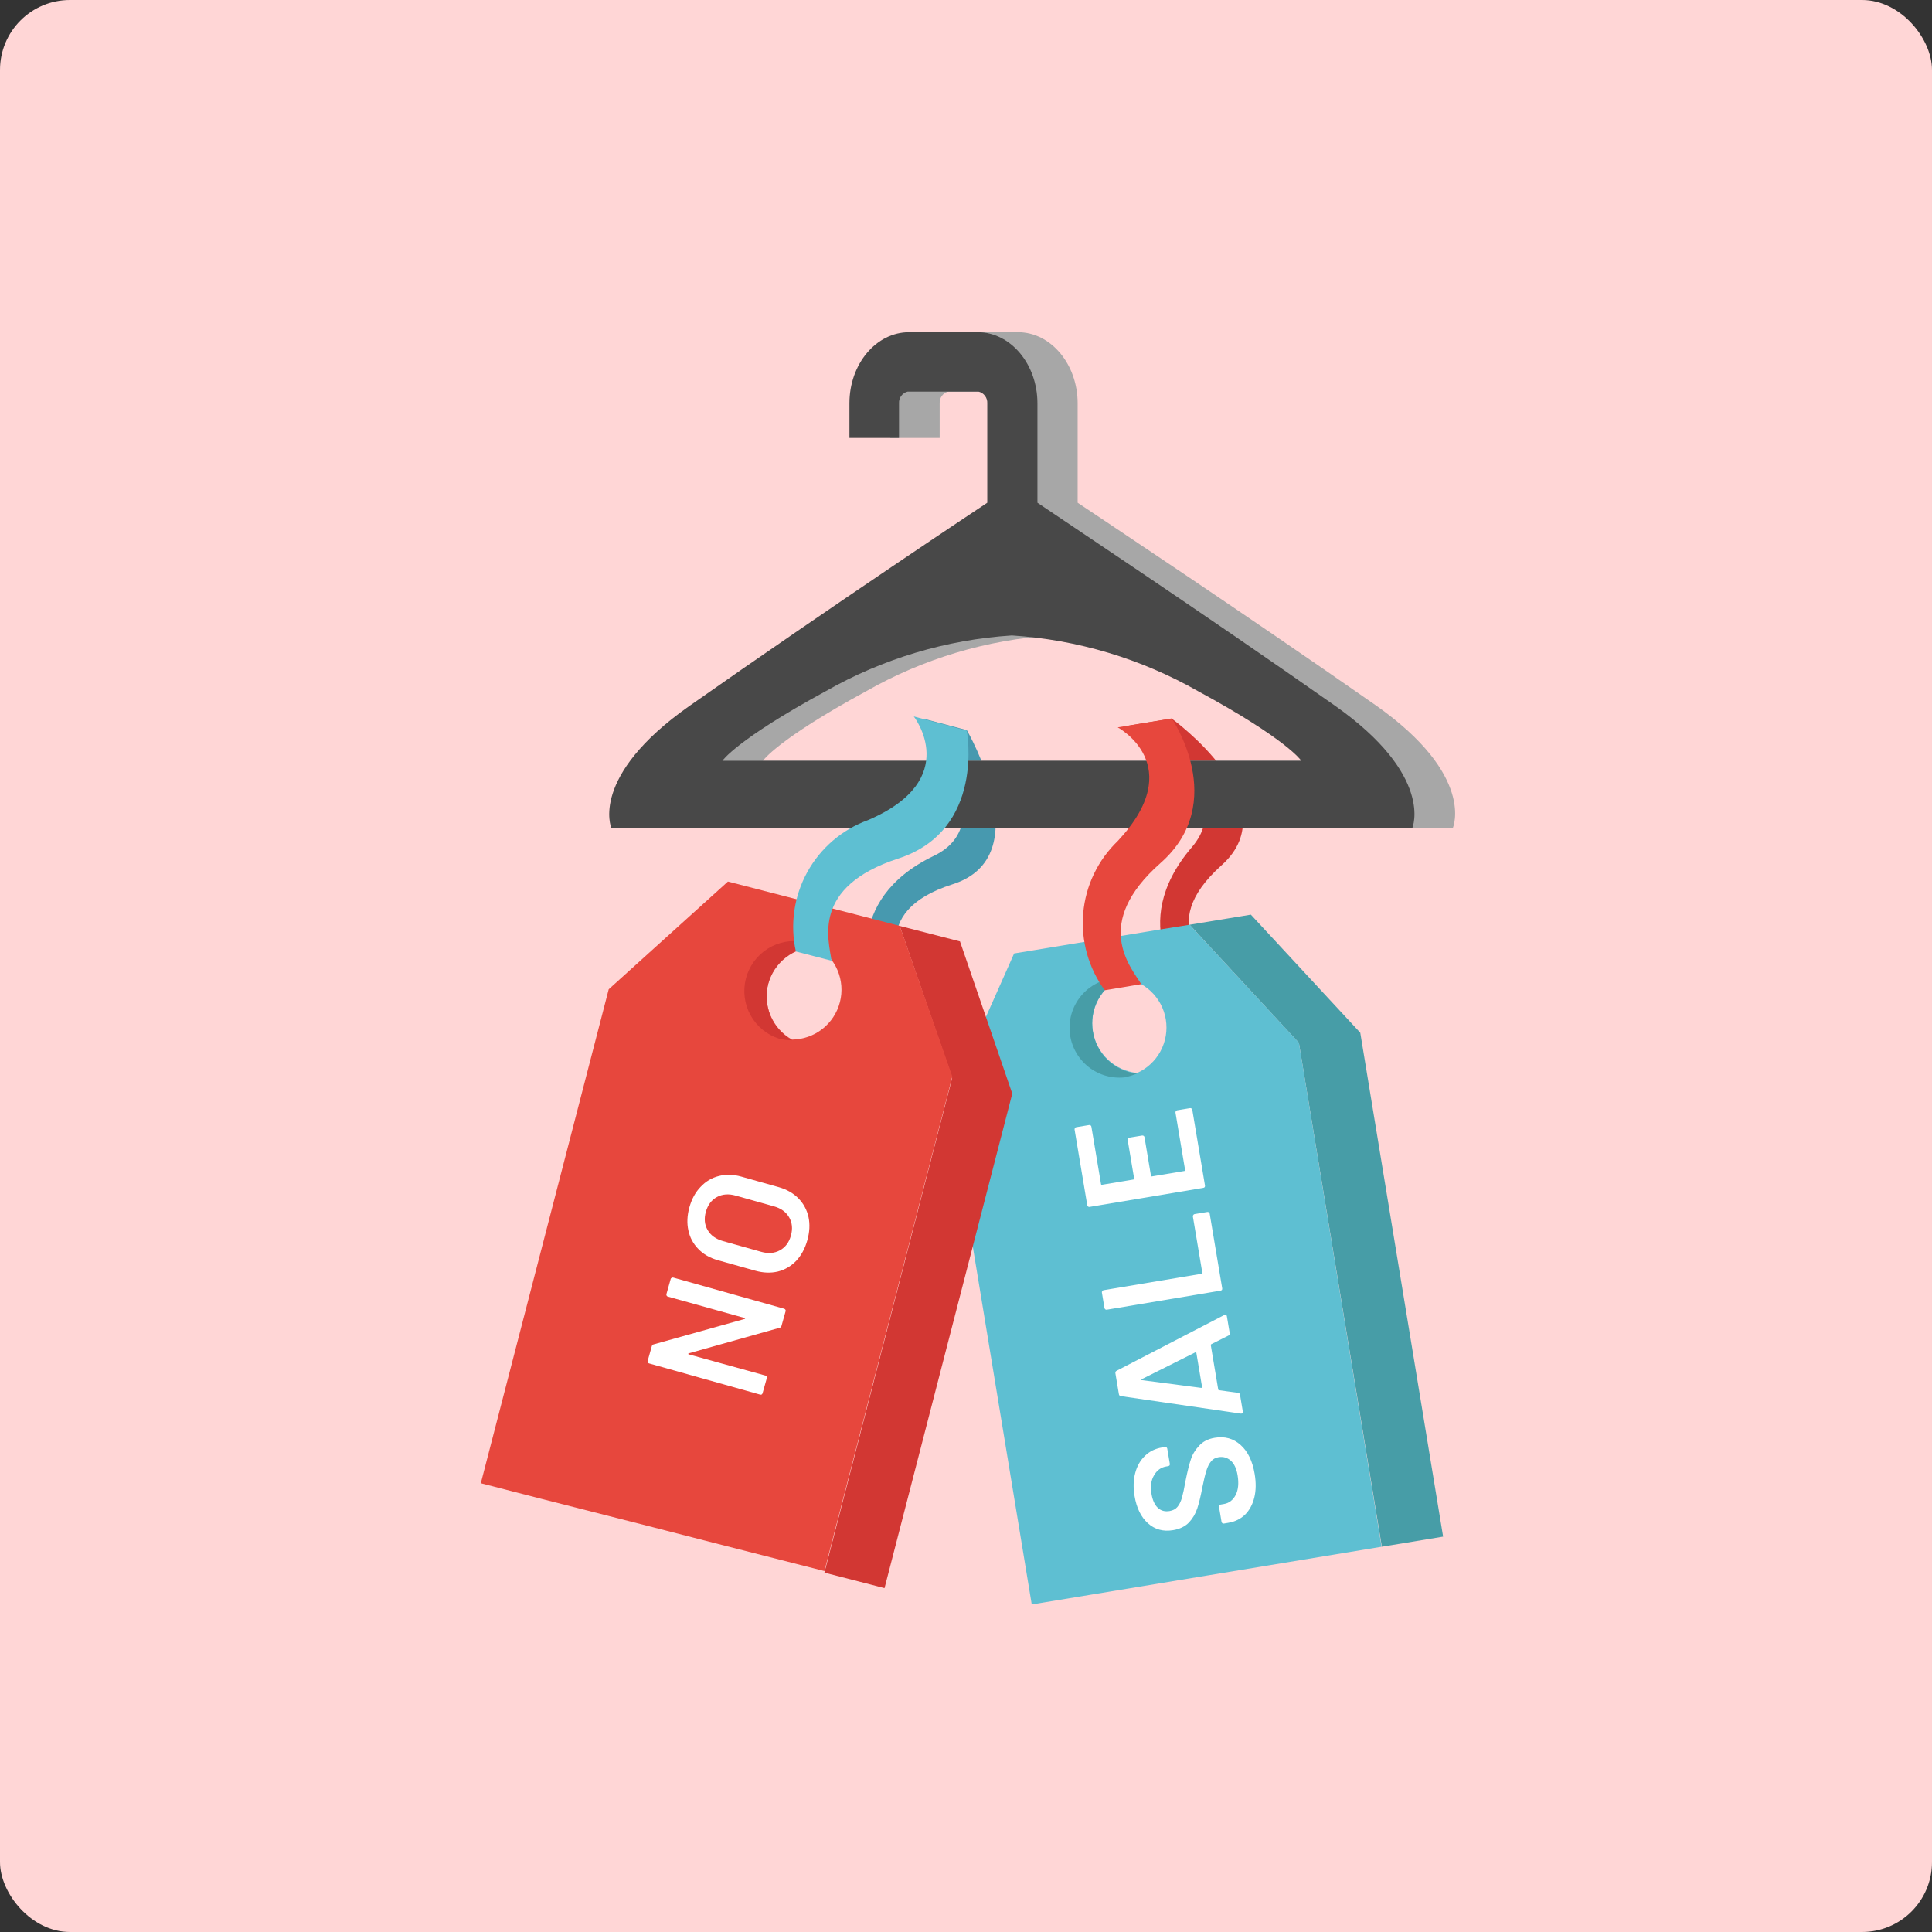 <svg width="221" height="221" viewBox="0 0 221 221" fill="none" xmlns="http://www.w3.org/2000/svg">
<rect x="0" y="0" width="221" height="221" fill="#333333" stroke="none"/>
<rect width="221" height="221" rx="8" fill="#FFD6D6"/>
<path d="M103.765 113.409L99.668 112.352C99.668 112.352 96.125 103.038 106.821 97.902C115.127 93.936 105.585 82.2 105.585 82.2L110.592 83.516C110.592 83.516 119.012 97.967 108.966 101.153C98.921 104.339 103.358 111.15 103.765 113.409Z" fill="#4799AF"/>
<path d="M139.786 112.352L135.625 113.035C135.625 113.035 128.619 105.932 136.324 96.926C142.322 89.937 128.863 83.045 128.863 83.045L134.032 82.2C134.032 82.2 147.589 91.952 139.738 98.975C131.886 105.997 138.567 110.337 139.786 112.352Z" fill="#D23733"/>
<path d="M157.407 80.702C142.062 69.974 125.32 58.888 123.271 57.506V46.127C123.271 41.674 120.216 38 116.444 38H108.642C104.887 38 101.831 41.641 101.831 46.127V50.094H107.488V46.127C107.471 45.827 107.559 45.529 107.737 45.286C107.915 45.043 108.171 44.869 108.463 44.795H116.591C116.881 44.872 117.136 45.047 117.313 45.289C117.491 45.532 117.58 45.827 117.566 46.127V57.506C117.566 57.506 99.686 69.372 83.431 80.799C72.052 88.813 74.523 94.681 74.523 94.681H166.201C166.201 94.681 168.785 88.715 157.407 80.702ZM120.378 87.025H87.267C87.267 87.025 88.892 84.603 99.068 79.076C105.593 75.354 112.881 73.169 120.378 72.688C127.88 73.169 135.174 75.354 141.705 79.076C151.913 84.603 153.506 87.025 153.506 87.025H120.378Z" fill="#A7A7A7"/>
<path d="M152.676 80.702C137.412 69.974 120.686 58.888 118.671 57.506V46.127C118.671 41.674 115.615 38 111.843 38H103.992C100.221 38 97.165 41.641 97.165 46.127V50.094H102.838V46.127C102.821 45.827 102.909 45.529 103.087 45.286C103.265 45.043 103.522 44.869 103.814 44.795H111.941C112.236 44.866 112.496 45.039 112.677 45.282C112.858 45.526 112.949 45.825 112.933 46.127V57.506C112.933 57.506 95.052 69.372 78.797 80.799C67.419 88.813 69.922 94.681 69.922 94.681H161.567C161.567 94.681 164.071 88.715 152.676 80.702ZM115.728 87.025H82.633C82.633 87.025 84.259 84.603 94.434 79.076C100.959 75.354 108.248 73.169 115.745 72.688C123.247 73.169 130.54 75.354 137.071 79.076C147.279 84.603 148.856 87.025 148.856 87.025H115.728Z" fill="#484848"/>
<path d="M143.085 104.626L136.079 105.78L148.579 119.288L158.072 176.928L165.078 175.774L155.602 118.134L143.085 104.626Z" fill="#479DA7"/>
<path d="M136.079 105.782L133.023 106.269L126.017 107.424L123.01 107.911L116.004 109.065L108.527 125.889L118.02 183.529L125.026 182.375L138.03 180.229L145.036 179.075L158.04 176.93L148.579 119.273L136.079 105.782ZM130.081 122.736C128.832 122.611 127.659 122.078 126.743 121.219C125.828 120.36 125.221 119.223 125.017 117.984C124.814 116.745 125.024 115.474 125.616 114.367C126.209 113.26 127.149 112.379 128.293 111.861C129.542 111.986 130.716 112.519 131.631 113.378C132.547 114.237 133.153 115.374 133.357 116.613C133.561 117.852 133.35 119.123 132.758 120.23C132.166 121.337 131.225 122.218 130.081 122.736Z" fill="#5EBFD2"/>
<path d="M125.011 117.99C124.801 116.753 125.006 115.482 125.594 114.374C126.182 113.265 127.12 112.382 128.262 111.862C127.48 111.833 126.701 111.965 125.972 112.25C125.244 112.535 124.581 112.966 124.027 113.518C123.472 114.069 123.036 114.729 122.747 115.456C122.458 116.183 122.322 116.961 122.347 117.743C122.371 118.525 122.556 119.293 122.89 120.001C123.224 120.708 123.7 121.339 124.289 121.855C124.877 122.37 125.565 122.759 126.31 122.998C127.055 123.236 127.841 123.319 128.619 123.241C129.111 123.146 129.59 122.999 130.05 122.802C128.796 122.669 127.622 122.125 126.711 121.255C125.799 120.384 125.201 119.236 125.011 117.99Z" fill="#479DA7"/>
<path d="M130.552 112.577L126.375 113.276C124.512 110.735 123.635 107.604 123.907 104.464C124.179 101.325 125.582 98.391 127.854 96.208C135.982 87.545 127.854 83.204 127.854 83.204L134.031 82.18C134.031 82.18 140.631 91.771 132.763 98.712C124.896 105.653 129.317 110.578 130.552 112.577Z" fill="#E7473D"/>
<path d="M109.811 107.687L102.919 105.915L108.917 123.308L94.304 179.891L101.18 181.663L115.793 125.096L109.811 107.687Z" fill="#D23733"/>
<path d="M102.92 105.913L99.977 105.149L93.102 103.378L90.143 102.614L83.267 100.842L69.629 113.163L55 169.665L61.876 171.437L74.652 174.688L81.544 176.46L94.304 179.711L108.934 123.144L102.92 105.913ZM90.598 118.917C89.502 118.301 88.64 117.34 88.146 116.184C87.652 115.027 87.554 113.74 87.867 112.522C88.181 111.304 88.888 110.223 89.878 109.449C90.869 108.674 92.088 108.248 93.345 108.238C94.442 108.854 95.304 109.815 95.798 110.971C96.292 112.128 96.39 113.415 96.076 114.633C95.763 115.851 95.056 116.932 94.066 117.706C93.075 118.481 91.856 118.907 90.598 118.917Z" fill="#E7473D"/>
<path d="M87.868 112.593C88.188 111.38 88.897 110.304 89.887 109.532C90.876 108.76 92.091 108.334 93.346 108.318C92.914 108.067 92.449 107.875 91.965 107.749C90.53 107.468 89.043 107.746 87.807 108.527C86.572 109.308 85.681 110.531 85.32 111.948C84.958 113.364 85.152 114.865 85.861 116.142C86.571 117.42 87.743 118.378 89.136 118.819C89.621 118.935 90.117 118.995 90.615 118.998C89.518 118.38 88.655 117.418 88.158 116.26C87.662 115.103 87.56 113.814 87.868 112.593Z" fill="#D23733"/>
<path d="M95.117 109.894L91.037 108.838C90.357 105.76 90.818 102.541 92.334 99.779C93.85 97.016 96.317 94.898 99.278 93.818C110.169 89.169 104.528 81.952 104.528 81.952L110.591 83.577C110.591 83.577 112.753 94.956 102.756 98.207C92.76 101.458 94.808 107.553 95.117 109.894Z" fill="#5EBFD2"/>
<path d="M124.575 128.693C124.639 128.682 124.701 128.698 124.761 128.741C124.806 128.773 124.833 128.821 124.844 128.885L125.943 135.445C125.953 135.509 125.991 135.536 126.055 135.525L129.653 134.923C129.717 134.912 129.743 134.875 129.733 134.81L128.995 130.405C128.984 130.341 129.001 130.285 129.046 130.238C129.076 130.18 129.123 130.146 129.187 130.135L130.649 129.891C130.713 129.88 130.775 129.896 130.835 129.938C130.88 129.971 130.908 130.019 130.919 130.083L131.656 134.488C131.667 134.552 131.705 134.579 131.769 134.568L135.482 133.947C135.546 133.936 135.572 133.898 135.562 133.834L134.463 127.274C134.452 127.21 134.469 127.154 134.514 127.107C134.544 127.05 134.591 127.015 134.655 127.005L136.117 126.76C136.182 126.749 136.244 126.765 136.303 126.808C136.348 126.84 136.376 126.888 136.387 126.952L137.837 135.609C137.847 135.673 137.838 135.734 137.808 135.792C137.763 135.839 137.709 135.868 137.644 135.879L124.64 138.056C124.575 138.067 124.521 138.056 124.476 138.024C124.416 137.982 124.381 137.928 124.37 137.864L122.92 129.207C122.91 129.143 122.927 129.087 122.972 129.04C123.001 128.982 123.048 128.948 123.113 128.937L124.575 128.693Z" fill="white"/>
<path d="M139.807 147.368C139.817 147.433 139.808 147.494 139.778 147.551C139.733 147.598 139.679 147.627 139.614 147.638L126.61 149.816C126.545 149.827 126.491 149.816 126.446 149.784C126.386 149.741 126.351 149.688 126.34 149.624L126.044 147.854C126.033 147.79 126.05 147.734 126.095 147.687C126.125 147.629 126.172 147.595 126.236 147.584L137.452 145.706C137.516 145.695 137.542 145.658 137.532 145.594L136.452 139.149C136.442 139.085 136.459 139.029 136.504 138.982C136.534 138.924 136.581 138.89 136.645 138.879L138.107 138.635C138.171 138.624 138.233 138.64 138.293 138.683C138.338 138.715 138.366 138.763 138.376 138.827L139.807 147.368Z" fill="white"/>
<path d="M140.665 152.497C140.686 152.626 140.636 152.72 140.514 152.78L138.562 153.759C138.515 153.793 138.495 153.83 138.501 153.868L139.352 158.947C139.358 158.986 139.389 159.013 139.445 159.03L141.61 159.321C141.745 159.338 141.823 159.41 141.844 159.538L142.166 161.462C142.179 161.539 142.17 161.6 142.138 161.645C142.093 161.692 142.023 161.71 141.929 161.7L128.225 159.703C128.09 159.686 128.012 159.613 127.991 159.485L127.588 157.08C127.567 156.952 127.617 156.858 127.739 156.798L140.041 150.426C140.065 150.409 140.096 150.397 140.134 150.391C140.25 150.372 140.319 150.432 140.343 150.574L140.665 152.497ZM137.402 158.759C137.481 158.759 137.515 158.727 137.505 158.663L136.851 154.758C136.838 154.681 136.795 154.662 136.722 154.7L130.609 157.761C130.56 157.782 130.538 157.806 130.542 157.832C130.546 157.857 130.575 157.872 130.629 157.876L137.402 158.759Z" fill="white"/>
<path d="M143.52 168.605C143.688 169.606 143.674 170.505 143.478 171.302C143.282 172.1 142.929 172.752 142.421 173.259C141.91 173.753 141.264 174.066 140.482 174.197L140.001 174.277C139.936 174.288 139.882 174.278 139.837 174.245C139.777 174.203 139.742 174.149 139.731 174.085L139.444 172.373C139.434 172.309 139.451 172.253 139.496 172.206C139.525 172.149 139.572 172.114 139.637 172.104L140.002 172.042C140.592 171.944 141.042 171.598 141.351 171.005C141.648 170.415 141.72 169.665 141.568 168.754C141.437 167.972 141.171 167.41 140.771 167.068C140.371 166.726 139.908 166.599 139.382 166.688C139.023 166.748 138.74 166.907 138.533 167.166C138.313 167.427 138.135 167.78 137.998 168.225C137.86 168.657 137.704 169.302 137.531 170.162C137.35 171.128 137.16 171.918 136.959 172.532C136.759 173.146 136.441 173.687 136.005 174.155C135.554 174.613 134.95 174.906 134.194 175.032C133.065 175.221 132.105 174.96 131.314 174.249C130.522 173.538 130.011 172.496 129.781 171.123C129.62 170.162 129.645 169.287 129.856 168.5C130.065 167.701 130.437 167.045 130.971 166.534C131.492 166.024 132.144 165.704 132.926 165.573L133.253 165.519C133.317 165.508 133.379 165.524 133.439 165.567C133.484 165.599 133.512 165.647 133.523 165.711L133.813 167.442C133.823 167.506 133.814 167.567 133.784 167.625C133.739 167.672 133.685 167.701 133.621 167.712L133.409 167.747C132.806 167.848 132.341 168.183 132.015 168.752C131.673 169.31 131.575 170.025 131.721 170.897C131.84 171.603 132.079 172.13 132.441 172.478C132.8 172.813 133.249 172.936 133.788 172.846C134.173 172.781 134.47 172.626 134.679 172.38C134.888 172.134 135.061 171.789 135.198 171.344C135.322 170.901 135.465 170.224 135.629 169.314C135.823 168.345 136.016 167.568 136.208 166.982C136.398 166.383 136.717 165.848 137.165 165.378C137.599 164.896 138.194 164.592 138.951 164.466C140.105 164.272 141.094 164.548 141.918 165.294C142.739 166.026 143.274 167.13 143.52 168.605Z" fill="white"/>
<path d="M92.347 141.88C92.083 142.819 91.661 143.599 91.082 144.22C90.489 144.837 89.787 145.247 88.973 145.451C88.163 145.642 87.301 145.609 86.387 145.352L82.105 144.149C81.204 143.896 80.465 143.473 79.889 142.878C79.301 142.281 78.919 141.573 78.744 140.753C78.56 139.918 78.599 139.031 78.863 138.092C79.13 137.141 79.558 136.363 80.147 135.758C80.727 135.138 81.423 134.725 82.237 134.522C83.038 134.315 83.889 134.338 84.791 134.591L89.072 135.794C89.986 136.051 90.737 136.478 91.326 137.075C91.914 137.673 92.301 138.389 92.485 139.224C92.66 140.043 92.614 140.929 92.347 141.88ZM90.469 141.353C90.69 140.564 90.624 139.863 90.269 139.25C89.915 138.637 89.337 138.218 88.535 137.993L84.16 136.764C83.346 136.535 82.628 136.59 82.006 136.929C81.384 137.267 80.963 137.831 80.741 138.62C80.523 139.396 80.591 140.091 80.946 140.703C81.3 141.316 81.885 141.737 82.698 141.966L87.074 143.195C87.875 143.42 88.587 143.363 89.209 143.025C89.831 142.686 90.251 142.129 90.469 141.353Z" fill="white"/>
<path d="M76.395 148.318C76.333 148.301 76.288 148.268 76.261 148.22C76.225 148.155 76.216 148.092 76.234 148.029L76.719 146.302C76.736 146.239 76.775 146.196 76.836 146.173C76.888 146.133 76.945 146.122 77.007 146.14L89.702 149.706C89.765 149.724 89.814 149.765 89.85 149.829C89.877 149.877 89.882 149.932 89.864 149.995L89.394 151.666C89.359 151.791 89.285 151.865 89.171 151.887L78.787 154.805C78.743 154.819 78.723 154.841 78.729 154.87C78.722 154.895 78.743 154.914 78.793 154.928L87.555 157.349C87.617 157.367 87.667 157.408 87.703 157.472C87.73 157.52 87.734 157.575 87.717 157.638L87.231 159.365C87.214 159.428 87.179 159.479 87.128 159.519C87.067 159.542 87.005 159.545 86.943 159.527L74.248 155.961C74.186 155.944 74.141 155.911 74.114 155.863C74.078 155.798 74.069 155.735 74.086 155.672L74.556 154.001C74.591 153.876 74.666 153.802 74.78 153.78L85.158 150.881C85.202 150.867 85.228 150.847 85.235 150.822C85.23 150.793 85.202 150.772 85.152 150.758L76.395 148.318Z" fill="white"/>
</svg>
